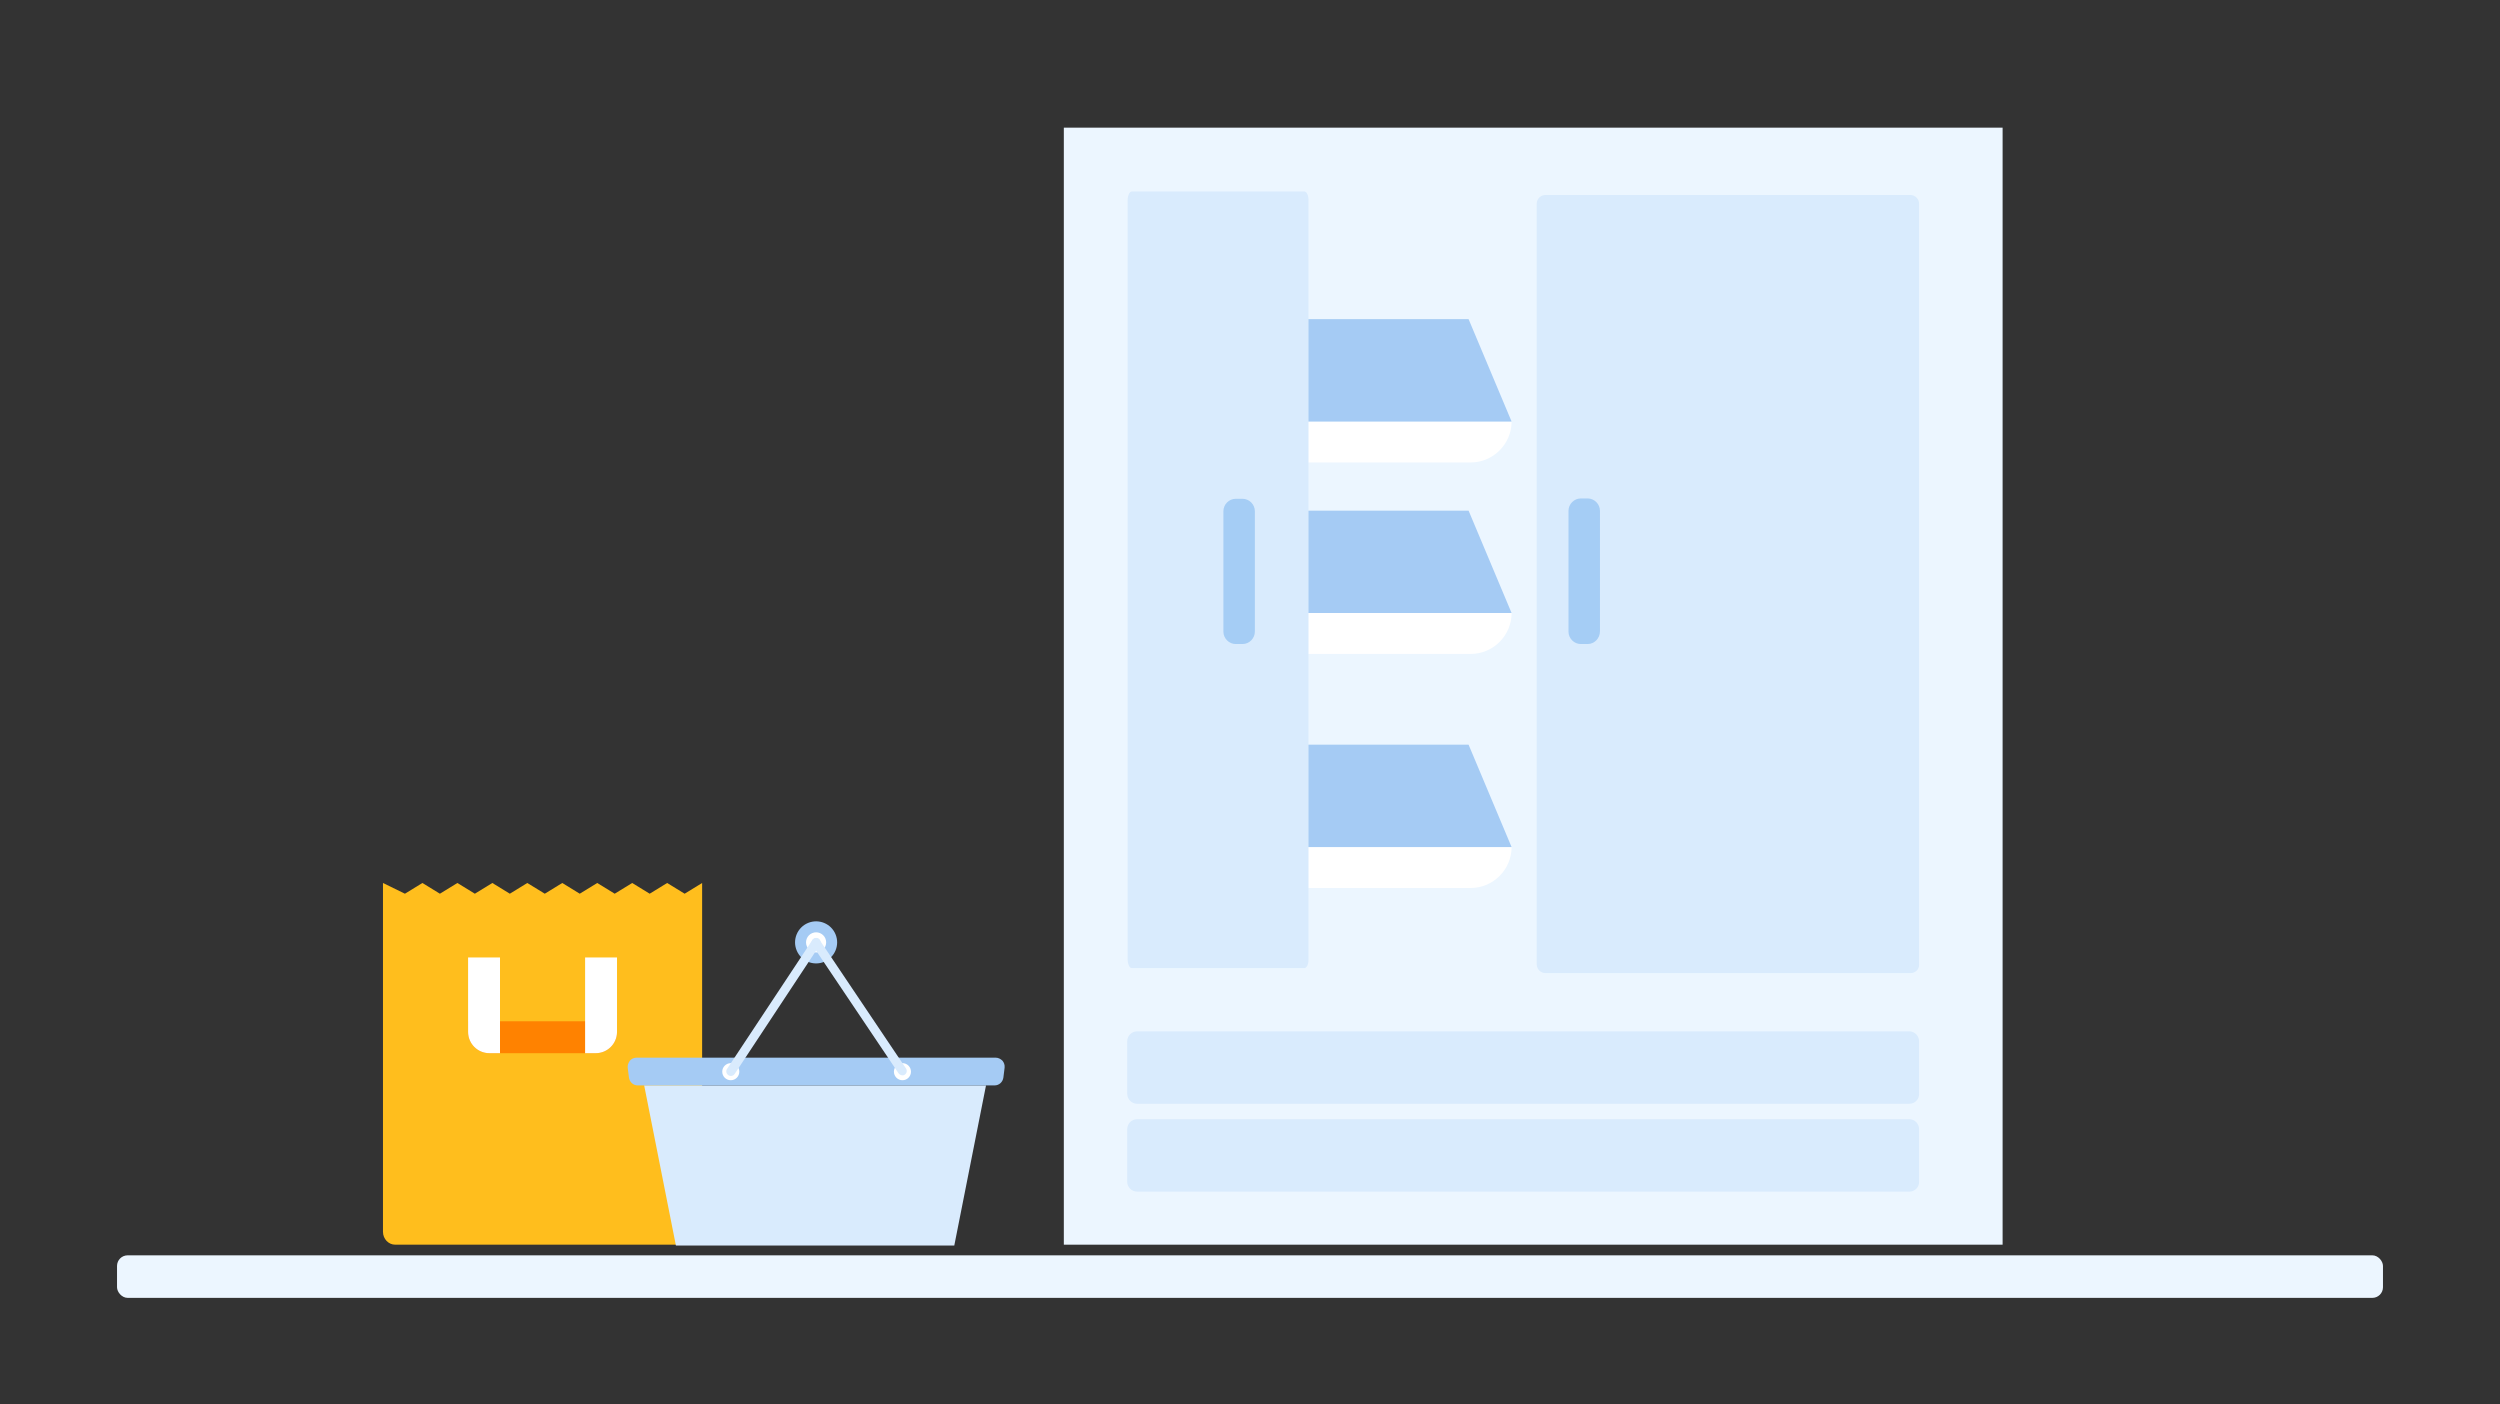 <svg width="235" height="132" viewBox="0 0 235 132" fill="none" xmlns="http://www.w3.org/2000/svg">
<rect x="0" y="0" width="235" height="132" fill="#333333" stroke="none"/>
<rect x="11" y="118" width="213" height="4" rx="1" fill="#ECF6FF"/>
<path d="M36 83V115.789C36 116.455 36.516 117 37.147 117H64.853C65.484 117 66 116.455 66 115.789V83L64.357 84.009L62.713 83L61.07 84.009L59.427 83L57.783 84.009L56.14 83L54.497 84.009L52.853 83L51.21 84.009L49.567 83L47.924 84.009L46.28 83L44.637 84.009L42.994 83L41.35 84.009L39.707 83L38.064 84.009L36 83Z" fill="#FFBE1D"/>
<path d="M44 96H58V97C58 98.105 57.105 99 56 99H46C44.895 99 44 98.105 44 97V96Z" fill="#FF8200"/>
<path d="M46 99C44.895 99 44 98.105 44 97L44 90L47 90L47 99L46 99Z" fill="white"/>
<path d="M55 99L55 90L58 90L58 97C58 98.105 57.105 99 56 99L55 99Z" fill="white"/>
<path d="M89.704 117.077H63.534L60.553 102.029H92.685L89.704 117.077Z" fill="#D9EBFD"/>
<path d="M94.319 101.284C94.261 101.714 93.917 102.029 93.487 102.029H59.951C59.521 102.029 59.178 101.714 59.12 101.284L59.005 100.367C58.977 100.137 59.063 99.908 59.206 99.707C59.349 99.535 59.579 99.421 59.837 99.421H93.602C93.831 99.421 94.061 99.535 94.233 99.707C94.376 99.879 94.462 100.109 94.433 100.367L94.319 101.284Z" fill="#A5CBF4"/>
<path d="M84.831 101.542C85.274 101.542 85.633 101.182 85.633 100.739C85.633 100.296 85.274 99.936 84.831 99.936C84.388 99.936 84.028 100.296 84.028 100.739C84.028 101.182 84.388 101.542 84.831 101.542Z" fill="white"/>
<path d="M68.694 101.542C69.137 101.542 69.496 101.182 69.496 100.739C69.496 100.296 69.137 99.936 68.694 99.936C68.251 99.936 67.891 100.296 67.891 100.739C67.891 101.182 68.251 101.542 68.694 101.542Z" fill="white"/>
<path d="M77.47 90.411C78.48 89.993 78.959 88.836 78.541 87.827C78.123 86.818 76.966 86.339 75.957 86.757C74.948 87.175 74.468 88.332 74.886 89.341C75.304 90.35 76.461 90.829 77.47 90.411Z" fill="#A5CBF4"/>
<path d="M77.076 89.458C77.558 89.258 77.787 88.705 77.588 88.222C77.388 87.74 76.834 87.51 76.352 87.71C75.869 87.91 75.64 88.464 75.84 88.946C76.04 89.429 76.593 89.658 77.076 89.458Z" fill="white"/>
<path d="M68.694 101.14C68.608 101.14 68.55 101.112 68.493 101.083C68.293 100.968 68.207 100.71 68.321 100.51L76.347 88.385C76.462 88.185 76.719 88.099 76.92 88.213C77.121 88.328 77.207 88.586 77.092 88.787L69.066 100.94C68.98 101.083 68.837 101.14 68.694 101.14Z" fill="#D9EBFD"/>
<path d="M84.831 101.083C84.688 101.083 84.544 100.997 84.458 100.883L76.347 88.815C76.232 88.615 76.289 88.357 76.49 88.242C76.691 88.127 76.949 88.185 77.063 88.385L85.175 100.453C85.29 100.653 85.232 100.911 85.032 101.026C84.974 101.083 84.888 101.083 84.831 101.083Z" fill="#D9EBFD"/>
<rect x="100" y="12" width="88.245" height="105" fill="#ECF6FF"/>
<path d="M179.617 91.469H145.261C144.825 91.469 144.452 91.094 144.452 90.657V19.142C144.452 18.705 144.825 18.33 145.261 18.33H179.585C180.021 18.33 180.394 18.705 180.394 19.142V90.657C180.426 91.094 180.052 91.469 179.617 91.469Z" fill="#D9EBFD"/>
<path d="M149.244 60.539H148.591C147.968 60.539 147.439 60.008 147.439 59.383V48.01C147.439 47.386 147.968 46.854 148.591 46.854H149.244C149.867 46.854 150.396 47.386 150.396 48.01V59.351C150.396 60.008 149.867 60.539 149.244 60.539Z" fill="#A5CDF5"/>
<path d="M179.492 103.755H106.891C106.362 103.755 105.958 103.317 105.958 102.817V97.881C105.958 97.35 106.393 96.944 106.891 96.944H179.461C179.99 96.944 180.394 97.381 180.394 97.881V102.817C180.426 103.317 179.99 103.755 179.492 103.755Z" fill="#D9EBFD"/>
<path d="M179.492 112.013H106.891C106.362 112.013 105.958 111.576 105.958 111.076V106.139C105.958 105.608 106.393 105.202 106.891 105.202H179.461C179.99 105.202 180.394 105.64 180.394 106.139V111.076C180.426 111.576 179.99 112.013 179.492 112.013Z" fill="#D9EBFD"/>
<path d="M138.24 43.472H117.5V39.623H142.089C142.089 41.74 140.357 43.472 138.24 43.472Z" fill="white"/>
<path d="M138.24 61.472H117.5V57.623H142.089C142.089 59.74 140.357 61.472 138.24 61.472Z" fill="white"/>
<path d="M138.24 83.472H117.5V79.623H142.089C142.089 81.74 140.357 83.472 138.24 83.472Z" fill="white"/>
<path d="M142.089 39.623H114L122.084 30H138.047L142.089 39.623Z" fill="#A5CBF4"/>
<path d="M142.089 57.623H114L122.084 48H138.047L142.089 57.623Z" fill="#A5CBF4"/>
<path d="M142.089 79.623H114L122.084 70H138.047L142.089 79.623Z" fill="#A5CBF4"/>
<path d="M122.617 91H106.383C106.177 91 106 90.626 106 90.189V18.811C106 18.374 106.177 18 106.383 18H122.617C122.823 18 123 18.374 123 18.811V90.189C123 90.626 122.838 91 122.617 91Z" fill="#D9EBFD"/>
<path d="M116.805 60.539H116.151C115.529 60.539 115 60.008 115 59.383V48.042C115 47.417 115.529 46.886 116.151 46.886H116.805C117.427 46.886 117.956 47.417 117.956 48.042V59.383C117.956 60.008 117.427 60.539 116.805 60.539Z" fill="#A5CDF5"/>
</svg>
